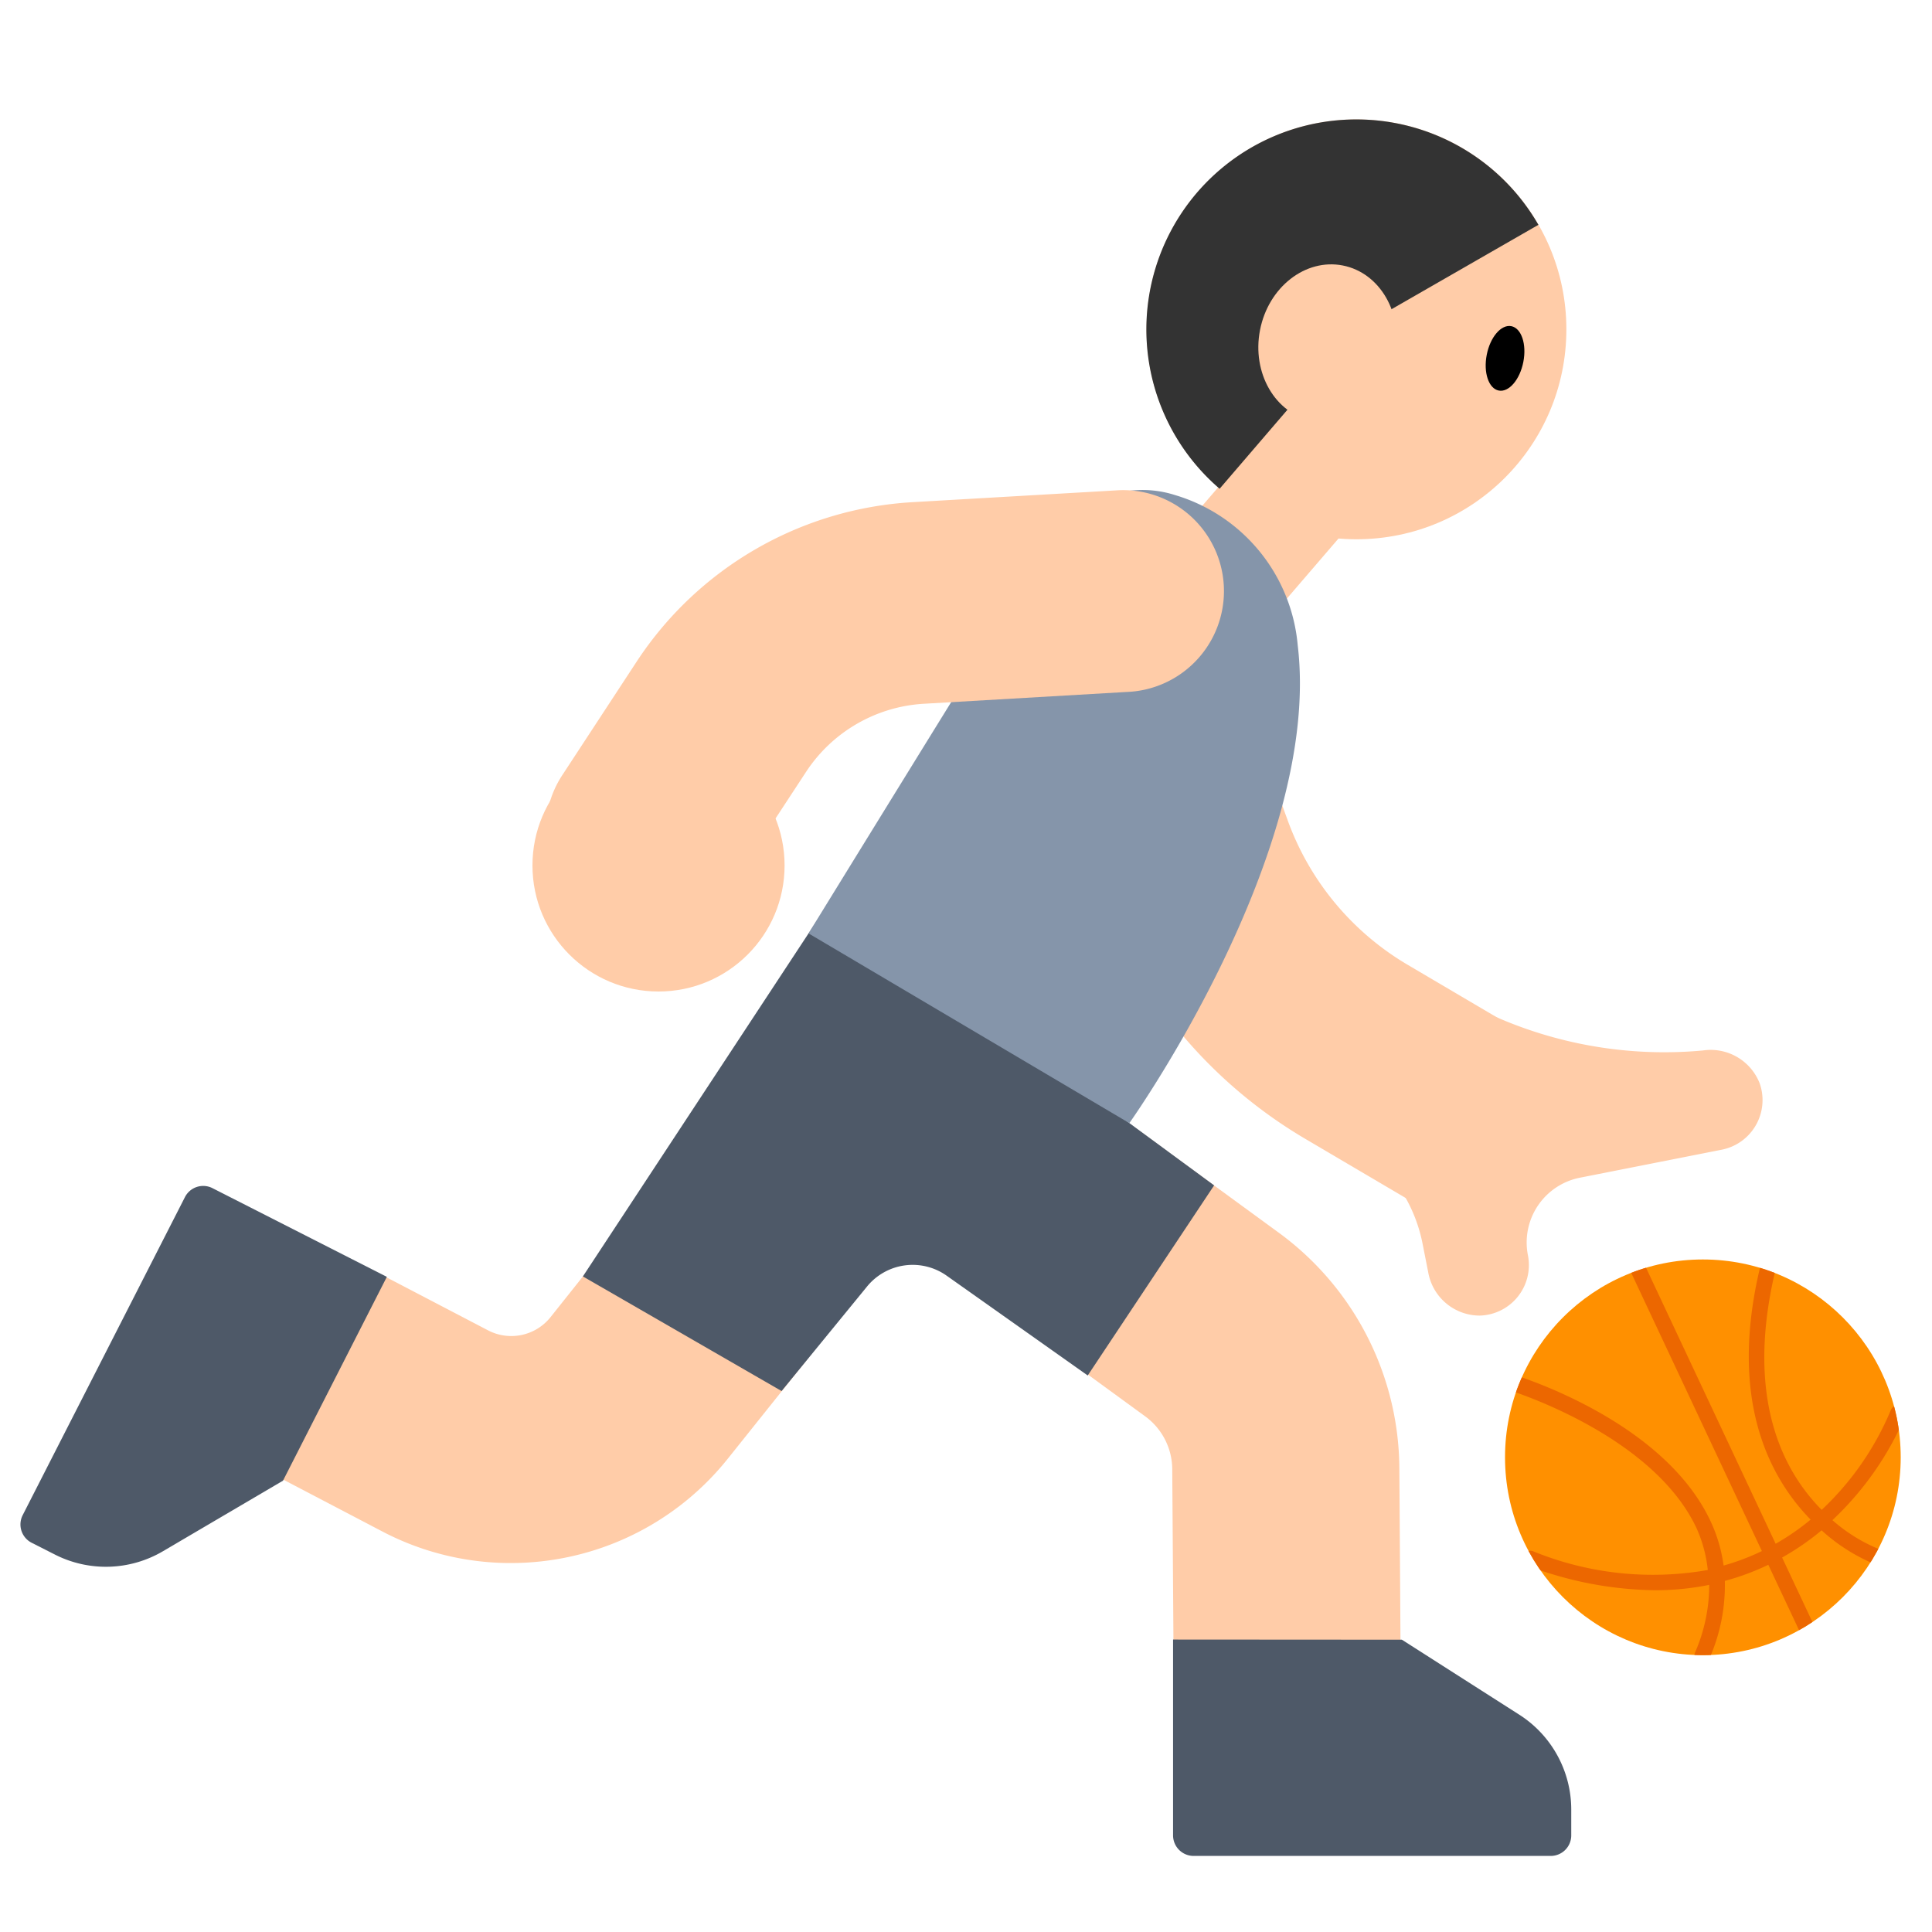 <svg id="Layer_1" data-name="Layer 1" xmlns="http://www.w3.org/2000/svg" xmlns:xlink="http://www.w3.org/1999/xlink" viewBox="0 0 40 40"><defs><style>.cls-1{fill:#ff9000;}.cls-2{fill:#ffcca8;}.cls-3{fill:#333;}.cls-4{fill:#4e5968;}.cls-5{fill:#8595aa;}.cls-6{clip-path:url(#clip-path);}.cls-7{fill:#ec6700;}.cls-8{fill:none;}</style><clipPath id="clip-path"><circle class="cls-1" cx="35.256" cy="30.172" r="4.096"/></clipPath></defs><rect class="cls-2" x="24.707" y="9.909" width="2.58" height="2.515" transform="translate(13.563 -14.249) rotate(40.687)"/><circle class="cls-2" cx="28.084" cy="6.819" r="4.346"/><path class="cls-3" d="M28.084,6.819l-2.833,3.3a4.347,4.347,0,1,1,6.6-5.464Z"/><ellipse class="cls-2" cx="27.486" cy="7.104" rx="1.639" ry="1.425" transform="translate(15.248 32.721) rotate(-78.955)"/><ellipse cx="31.16" cy="7.419" rx="0.679" ry="0.386" transform="translate(17.909 36.581) rotate(-78.955)"/><path class="cls-2" d="M26.651,37.037A2.351,2.351,0,0,1,24.3,34.7l-.03-4.286a1.364,1.364,0,0,0-.556-1.087L20.82,27.216a2.351,2.351,0,0,1,2.774-3.8l2.893,2.114a6.084,6.084,0,0,1,2.485,4.851L29,34.67a2.351,2.351,0,0,1-2.334,2.367Z"/><path class="cls-2" d="M10.571,32.361a5.715,5.715,0,0,1-2.656-.654l-2.06-1.078a2.351,2.351,0,1,1,2.18-4.166L10.1,27.541a1.04,1.04,0,0,0,1.3-.273l1.651-2.074a2.351,2.351,0,1,1,3.678,2.929L15.069,30.2A5.748,5.748,0,0,1,10.571,32.361Z"/><path class="cls-4" d="M17.163,18.682l7.974,5.86L22.52,28.478,19.6,26.412a1.219,1.219,0,0,0-1.648.223L16.182,28.8l-4.114-2.373Z"/><path class="cls-2" d="M30.524,25.306a2.072,2.072,0,0,1-1.059-.29l-2.445-1.44a9.93,9.93,0,0,1-4.28-5.143L21.327,14.56a2.09,2.09,0,0,1,3.927-1.432L26.666,17a5.739,5.739,0,0,0,2.475,2.973l2.445,1.441a2.09,2.09,0,0,1-1.062,3.891Z"/><path class="cls-5" d="M16.74,19.325l6.642,3.928s4-5.614,3.486-9.892a3.572,3.572,0,0,0-2.543-3.112,2.216,2.216,0,0,0-2.6,1.019C20.482,13.243,16.74,19.325,16.74,19.325Z"/><path class="cls-2" d="M13.386,19.286a2.09,2.09,0,0,1-1.746-3.235l1.548-2.363a7.338,7.338,0,0,1,5.687-3.29l4.3-.249a2.09,2.09,0,0,1,.242,4.172l-4.294.25a3.134,3.134,0,0,0-2.433,1.408l-1.549,2.363A2.088,2.088,0,0,1,13.386,19.286Z"/><circle class="cls-2" cx="13.634" cy="17.918" r="2.61"/><path class="cls-2" d="M35.255,21.749a8.679,8.679,0,0,1-4.456-.772l-3.284-.269L26.264,22.3l1.189,1.082a3.193,3.193,0,0,1,2,2.368l.116.588a1.085,1.085,0,0,0,1.065.9,1.046,1.046,0,0,0,1-1.249h0a1.367,1.367,0,0,1,1.077-1.606l2.937-.58a1.047,1.047,0,0,0,.785-1.372A1.09,1.09,0,0,0,35.255,21.749Z"/><path class="cls-4" d="M24.287,33.945V38a.426.426,0,0,0,.426.425h7.393A.425.425,0,0,0,32.531,38v-.537A2.331,2.331,0,0,0,31.454,35.5l-2.43-1.552Z"/><path class="cls-4" d="M8.009,26.436,4.4,24.6a.424.424,0,0,0-.571.185L.47,31.369a.425.425,0,0,0,.185.572l.479.243a2.329,2.329,0,0,0,2.239-.067l2.486-1.461Z"/><circle class="cls-1" cx="35.256" cy="30.172" r="4.096"/><g class="cls-6"><path class="cls-7" d="M31.22,28.423c.129.038,3.184.945,4.186,3.052a3.15,3.15,0,0,1,.279.938,4.769,4.769,0,0,0,.793-.3l-2.7-5.748a.161.161,0,1,1,.292-.138l2.693,5.735a5.011,5.011,0,0,0,.724-.5c-.847-.867-1.7-2.462-1.052-5.2a.158.158,0,0,1,.194-.12.16.16,0,0,1,.12.194c-.619,2.638.179,4.129.967,4.924A5.992,5.992,0,0,0,39.145,29.2a.163.163,0,0,1,.208-.094.16.16,0,0,1,.094.208,6.415,6.415,0,0,1-1.509,2.159,3.4,3.4,0,0,0,.931.586.161.161,0,0,1,.1.207.162.162,0,0,1-.152.106.178.178,0,0,1-.055-.01,3.778,3.778,0,0,1-1.048-.678,5.413,5.413,0,0,1-.817.563l.639,1.36a.161.161,0,0,1-.077.214.158.158,0,0,1-.069.016.161.161,0,0,1-.146-.093l-.633-1.347a5.171,5.171,0,0,1-.9.334,3.764,3.764,0,0,1-.319,1.606.163.163,0,0,1-.149.1.158.158,0,0,1-.063-.013.161.161,0,0,1-.086-.211,3.5,3.5,0,0,0,.294-1.4,5.637,5.637,0,0,1-1.122.111,7.629,7.629,0,0,1-2.618-.5.161.161,0,1,1,.11-.3,6.55,6.55,0,0,0,3.6.381,2.824,2.824,0,0,0-.239-.879c-.939-1.975-3.955-2.872-3.986-2.881a.163.163,0,0,1-.11-.2A.16.16,0,0,1,31.22,28.423Z"/></g><rect class="cls-8" width="40" height="40"/></svg>